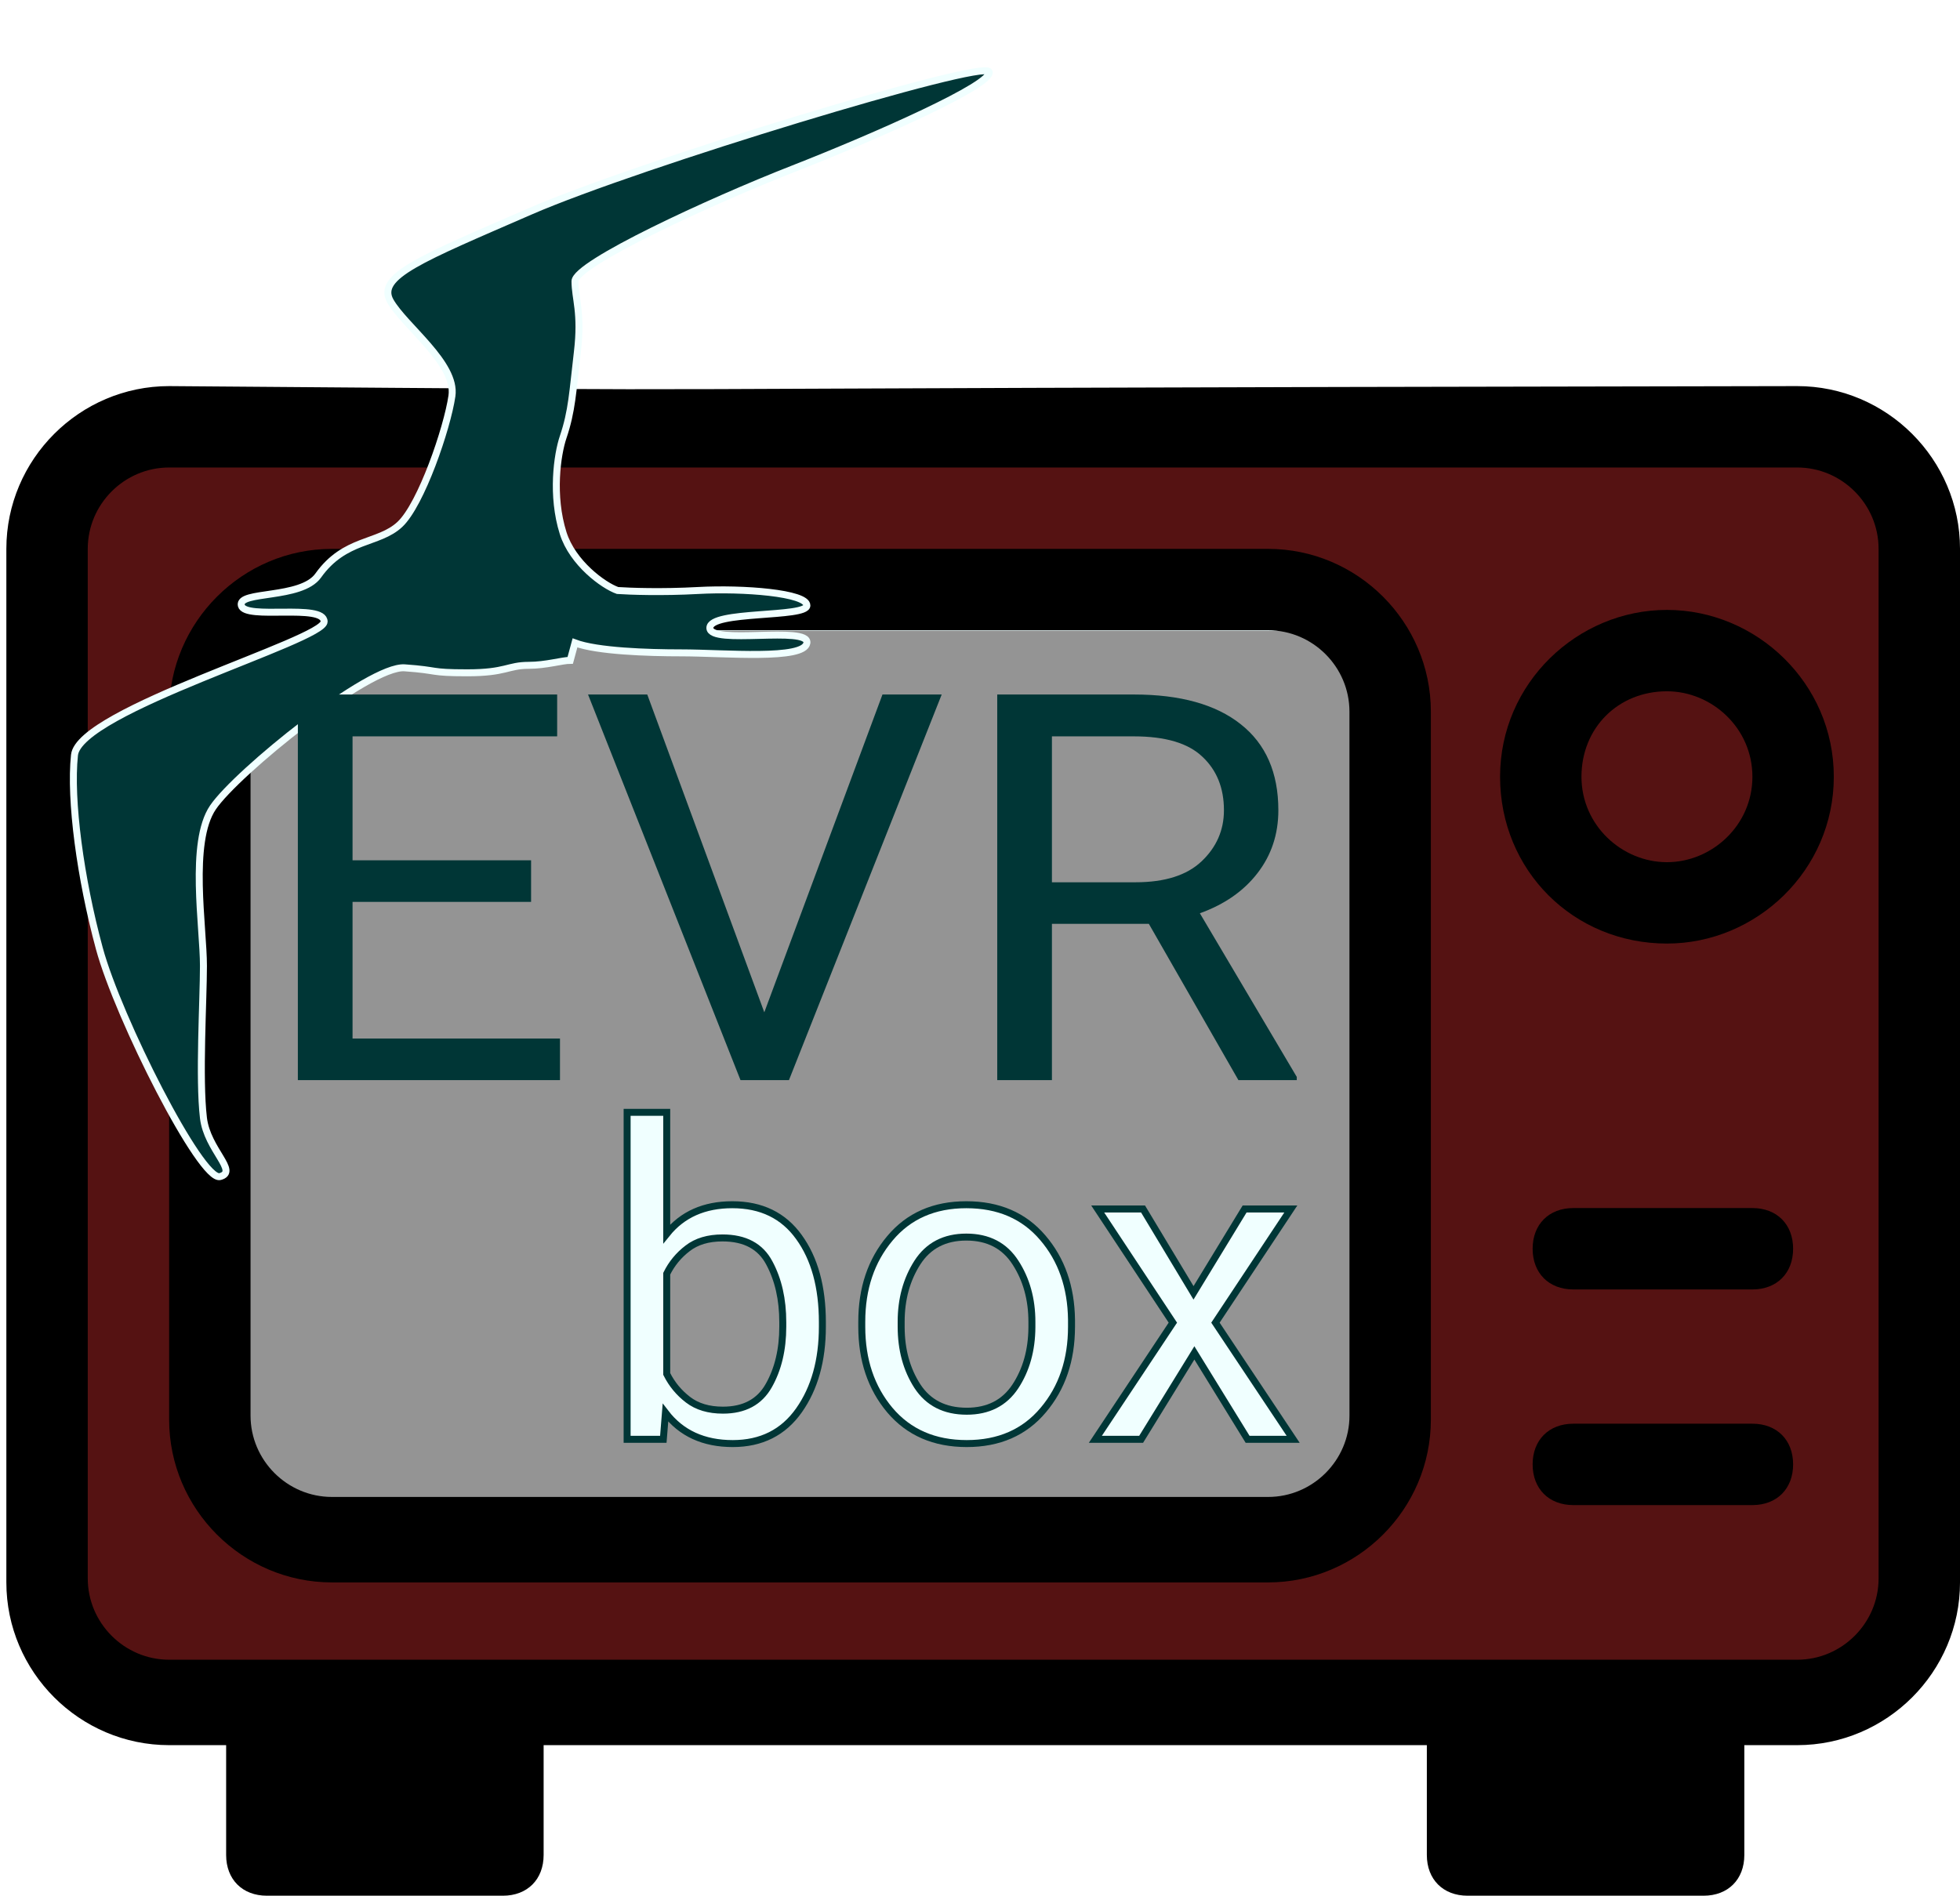 <?xml version="1.0" encoding="UTF-8" standalone="no"?>
<svg
   width="561.824pt"
   height="543.537pt"
   version="1.1"
   viewBox="0 0 561.824 543.537"
   id="svg141467"
   sodipodi:docname="fevrbox.svg"
   inkscape:version="1.1.2 (0a00cf5339, 2022-02-04)"
   xmlns:inkscape="http://www.inkscape.org/namespaces/inkscape"
   xmlns:sodipodi="http://sodipodi.sourceforge.net/DTD/sodipodi-0.dtd"
   xmlns="http://www.w3.org/2000/svg"
   xmlns:svg="http://www.w3.org/2000/svg">
  <sodipodi:namedview
     id="namedview141469"
     pagecolor="#ffffff"
     bordercolor="#666666"
     borderopacity="1.0"
     inkscape:pageshadow="2"
     inkscape:pageopacity="0.0"
     inkscape:pagecheckerboard="0"
     inkscape:document-units="pt"
     showgrid="false"
     inkscape:zoom="0.95459415"
     inkscape:cx="429.5019"
     inkscape:cy="370.83822"
     inkscape:window-width="1920"
     inkscape:window-height="1051"
     inkscape:window-x="0"
     inkscape:window-y="0"
     inkscape:window-maximized="1"
     inkscape:current-layer="layer15" />
  <defs
     id="defs141441">
    <symbol
       id="e"
       overflow="visible">
      <path
         d="m 39.078,-2.328 c -2.012,1.043 -4.109,1.828 -6.297,2.359 -2.188,0.531 -4.465,0.797 -6.828,0.797 -7.086,0 -12.699,-1.977 -16.844,-5.938 -4.137,-3.957 -6.203,-9.328 -6.203,-16.109 0,-6.789 2.066,-12.164 6.203,-16.125 4.144,-3.969 9.758,-5.953 16.844,-5.953 2.363,0 4.641,0.266 6.828,0.797 2.188,0.531 4.285,1.324 6.297,2.375 v 8.797 c -2.031,-1.383 -4.039,-2.398 -6.016,-3.047 -1.969,-0.645 -4.047,-0.969 -6.234,-0.969 -3.906,0 -6.984,1.258 -9.234,3.766 -2.242,2.5 -3.359,5.953 -3.359,10.359 0,4.387 1.117,7.836 3.359,10.344 2.25,2.5 5.328,3.75 9.234,3.75 2.188,0 4.266,-0.32 6.234,-0.969 1.977,-0.645 3.984,-1.66 6.016,-3.047 z"
         id="path141426" />
    </symbol>
    <symbol
       id="a"
       overflow="visible">
      <path
         d="m 16.031,-40.953 v 9.062 h 10.516 v 7.281 H 16.031 v 13.531 c 0,1.48 0.289,2.481 0.875,3 0.594,0.523 1.766,0.781 3.516,0.781 h 5.234 v 7.297 h -8.734 c -4.031,0 -6.887,-0.836 -8.562,-2.516 -1.68,-1.688 -2.516,-4.539 -2.516,-8.562 v -13.531 H 0.765 v -7.281 h 5.078 v -9.062 z"
         id="path141429" />
    </symbol>
    <symbol
       id="d"
       overflow="visible">
      <path
         d="M 26.594,-27.234 V -44.312 H 36.86 V 0 H 26.594 v -4.609 c -1.398,1.875 -2.945,3.25 -4.641,4.125 -1.688,0.875 -3.641,1.312 -5.859,1.312 -3.93,0 -7.156,-1.562 -9.688,-4.688 -2.523,-3.125 -3.781,-7.144 -3.781,-12.062 0,-4.914 1.258,-8.938 3.781,-12.062 2.531,-3.125 5.758,-4.688 9.688,-4.688 2.195,0 4.144,0.445 5.844,1.328 1.707,0.887 3.258,2.258 4.656,4.109 z m -6.719,20.656 c 2.188,0 3.852,-0.797 5,-2.391 1.145,-1.594 1.719,-3.91 1.719,-6.953 0,-3.039 -0.574,-5.359 -1.719,-6.953 -1.148,-1.594 -2.812,-2.391 -5,-2.391 -2.168,0 -3.824,0.797 -4.969,2.391 -1.148,1.594 -1.719,3.914 -1.719,6.953 0,3.043 0.57,5.359 1.719,6.953 1.145,1.594 2.801,2.391 4.969,2.391 z"
         id="path141432" />
    </symbol>
    <symbol
       id="c"
       overflow="visible">
      <path
         d="m 21.875,-6.578 c 2.176,0 3.836,-0.797 4.984,-2.391 1.156,-1.594 1.734,-3.91 1.734,-6.953 0,-3.039 -0.578,-5.359 -1.734,-6.953 -1.148,-1.594 -2.809,-2.391 -4.984,-2.391 -2.188,0 -3.867,0.805 -5.031,2.406 -1.168,1.605 -1.75,3.918 -1.75,6.938 0,3.023 0.582,5.336 1.75,6.938 1.164,1.605 2.844,2.406 5.031,2.406 z m -6.781,-20.656 c 1.406,-1.852 2.961,-3.223 4.672,-4.109 1.707,-0.883 3.672,-1.328 5.891,-1.328 3.938,0 7.164,1.562 9.688,4.688 2.519,3.125 3.781,7.148 3.781,12.062 0,4.918 -1.262,8.938 -3.781,12.062 -2.523,3.125 -5.75,4.688 -9.688,4.688 -2.219,0 -4.184,-0.445 -5.891,-1.328 -1.711,-0.883 -3.266,-2.254 -4.672,-4.109 V -7e-4 H 4.906 v -44.312 h 10.188 z"
         id="path141435" />
    </symbol>
    <symbol
       id="b"
       overflow="visible">
      <path
         d="m 0.281,-42.516 h 11.031 l 11.266,31.375 11.25,-31.375 h 11.031 L 29.109,0 h -13.078 z"
         id="path141438" />
    </symbol>
    <filter
       style="color-interpolation-filters:sRGB"
       inkscape:label="Drop Shadow"
       id="filter161130"
       x="-0.023"
       y="-0.019"
       width="1.101"
       height="1.083">
      <feFlood
         flood-opacity="0.749"
         flood-color="rgb(0,0,0)"
         result="flood"
         id="feFlood161120" />
      <feComposite
         in="flood"
         in2="SourceGraphic"
         operator="in"
         result="composite1"
         id="feComposite161122" />
      <feGaussianBlur
         in="composite1"
         stdDeviation="3"
         result="blur"
         id="feGaussianBlur161124" />
      <feOffset
         dx="20"
         dy="20"
         result="offset"
         id="feOffset161126" />
      <feComposite
         in="SourceGraphic"
         in2="offset"
         operator="over"
         result="composite2"
         id="feComposite161128" />
    </filter>
    <filter
       style="color-interpolation-filters:sRGB"
       inkscape:label="Drop Shadow"
       id="filter161130-6"
       x="-0.023"
       y="-0.019"
       width="1.101"
       height="1.083">
      <feFlood
         flood-opacity="0.749"
         flood-color="rgb(0,0,0)"
         result="flood"
         id="feFlood161120-1" />
      <feComposite
         in="flood"
         in2="SourceGraphic"
         operator="in"
         result="composite1"
         id="feComposite161122-8" />
      <feGaussianBlur
         in="composite1"
         stdDeviation="3"
         result="blur"
         id="feGaussianBlur161124-7" />
      <feOffset
         dx="20"
         dy="20"
         result="offset"
         id="feOffset161126-9" />
      <feComposite
         in="SourceGraphic"
         in2="offset"
         operator="over"
         result="composite2"
         id="feComposite161128-2" />
    </filter>
    <filter
       style="color-interpolation-filters:sRGB"
       inkscape:label="Drop Shadow"
       id="filter161130-6-0"
       x="-0.023"
       y="-0.019"
       width="1.101"
       height="1.083">
      <feFlood
         flood-opacity="0.749"
         flood-color="rgb(0,0,0)"
         result="flood"
         id="feFlood161120-1-2" />
      <feComposite
         in="flood"
         in2="SourceGraphic"
         operator="in"
         result="composite1"
         id="feComposite161122-8-3" />
      <feGaussianBlur
         in="composite1"
         stdDeviation="3"
         result="blur"
         id="feGaussianBlur161124-7-7" />
      <feOffset
         dx="20"
         dy="20"
         result="offset"
         id="feOffset161126-9-5" />
      <feComposite
         in="SourceGraphic"
         in2="offset"
         operator="over"
         result="composite2"
         id="feComposite161128-2-9" />
    </filter>
    <filter
       style="color-interpolation-filters:sRGB"
       inkscape:menu-tooltip="Adds a small scale crossy graininess"
       inkscape:menu="Overlays"
       inkscape:label="Cross Noise B"
       id="filter163528"
       x="-0.003"
       y="-0.004"
       width="1.006"
       height="1.008">
      <feColorMatrix
         result="result6"
         values="1 0 0 0 0 0 1 0 0 0 0 0 1 0 0 0 0 0 1 1 "
         id="feColorMatrix163514" />
      <feTurbulence
         result="result0"
         seed="0"
         baseFrequency="1"
         numOctaves="5"
         type="fractalNoise"
         id="feTurbulence163516" />
      <feConvolveMatrix
         result="result5"
         order="5 5"
         kernelMatrix="-2 0 0 0 -2 0 -2 0 -2 0 0 0 -10 0 0 0 -2 0 -2 0 -2 0 0 0 -2 "
         targetX="2"
         targetY="2"
         id="feConvolveMatrix163518" />
      <feColorMatrix
         in="result5"
         type="saturate"
         values="0"
         result="result4"
         id="feColorMatrix163520" />
      <feComposite
         in2="result6"
         result="result2"
         k3="0.5"
         k2="0.5"
         k1="1.5"
         operator="arithmetic"
         in="result4"
         id="feComposite163522"
         k4="0" />
      <feBlend
         result="result7"
         mode="normal"
         in2="result4"
         id="feBlend163524" />
      <feComposite
         in2="SourceGraphic"
         result="result3"
         operator="in"
         in="result7"
         id="feComposite163526" />
    </filter>
  </defs>
  <g
     inkscape:groupmode="layer"
     id="layer15"
     inkscape:label="bg"
     style="display:inline">
    <rect
       style="fill:#551212;fill-opacity:1;stroke:none;stroke-width:0;stroke-linejoin:round;stroke-miterlimit:4;stroke-dasharray:none;stroke-opacity:1"
       id="rect163631"
       width="518.559"
       height="359.124"
       x="22.881"
       y="126.254"
       ry="10.12" />
    <rect
       style="fill:#000000;fill-opacity:1;stroke:none;stroke-width:0;stroke-linejoin:round;stroke-miterlimit:4;stroke-dasharray:none;stroke-opacity:1"
       id="rect176084"
       width="68.31"
       height="51.063"
       x="73.669"
       y="482.485"
       ry="9.334" />
    <rect
       style="display:inline;fill:#000000;fill-opacity:1;stroke:none;stroke-width:0;stroke-linejoin:round;stroke-miterlimit:4;stroke-dasharray:none;stroke-opacity:1"
       id="rect176084-2"
       width="68.31"
       height="51.063"
       x="421.131"
       y="482.856"
       ry="9.334" />
  </g>
  <g
     inkscape:groupmode="layer"
     id="layer16"
     inkscape:label="screen bg"
     style="display:inline">
    <rect
       style="fill:#fffbf9;fill-opacity:1;stroke:none;stroke-width:0;stroke-linejoin:round;stroke-miterlimit:4;stroke-dasharray:none;stroke-opacity:1"
       id="rect167520"
       width="321.191"
       height="253.465"
       x="69.508"
       y="179.938" />
  </g>
  <g
     inkscape:groupmode="layer"
     id="layer14"
     inkscape:label="screen"
     transform="translate(-3.821,2.67)"
     style="display:inline">
    <rect
       style="fill:#949494;fill-opacity:1;stroke:#f0ffff;stroke-width:1.923;stroke-linejoin:round;stroke-miterlimit:4;stroke-dasharray:none;stroke-opacity:1;filter:url(#filter163528)"
       id="rect163432"
       width="321.191"
       height="253.465"
       x="73.33"
       y="177.268" />
  </g>
  <g
     inkscape:groupmode="layer"
     id="layer13"
     inkscape:label="tv"
     style="display:inline"
     transform="translate(-3.821,2.67)">
    <g
       id="g141465"
       transform="translate(-64.359,-6.297)">
      <path
         d="m 583.33,114.33 c -418.113,0.648 -252.474,1.646 -466.66,0 -25.668,0 -46.668,21 -46.668,46.668 v 296.33 c 0,25.668 21,46.668 46.668,46.668 h 16.332 v 31.5 c 0,7 4.668,11.668 11.668,11.668 h 67.668 c 7,0 11.668,-4.668 11.668,-11.668 v -31.5 h 253.17 v 31.5 c 0,7 4.668,11.668 11.668,11.668 h 67.668 c 7,0 11.668,-4.668 11.668,-11.668 v -31.5 h 15.156 c 25.668,0 46.668,-21 46.668,-46.668 v -296.33 c 0,-25.668 -21,-46.668 -46.668,-46.668 z M 199.5,522.67 h -43.168 v -18.668 h 44.332 l 0.004,18.668 z m 344.17,0 h -44.332 v -18.668 h 44.332 z m 63,-66.5 c 0,12.832 -10.5,23.332 -23.332,23.332 h -466.67 c -12.832,0 -23.332,-10.5 -23.332,-23.332 L 93.332,161 c 0,-12.832 10.5,-23.332 23.332,-23.332 h 466.67 c 12.832,0 23.332,10.5 23.332,23.332 z"
         id="path141443"
         sodipodi:nodetypes="ccssscssssccsssscsssscccccccccccccssccsscc" />
      <path
         d="M 431.67,161 H 163.33 c -25.668,0 -46.668,21 -46.668,46.668 v 203 c 0,25.668 21,46.668 46.668,46.668 h 268.33 c 25.668,0 46.668,-21 46.668,-46.668 v -203 C 478.328,182 457.328,161 431.664,161 Z m 23.332,248.5 c 0,12.832 -10.5,23.332 -23.332,23.332 H 163.33 c -12.832,0 -23.332,-10.5 -23.332,-23.332 V 207.67 c 0,-12.832 10.5,-23.332 23.332,-23.332 h 268.33 c 12.832,0 23.332,10.5 23.332,23.332 z"
         id="path141445" />
      <path
         d="m 570.5,411.83 h -51.332 c -7,0 -11.668,4.668 -11.668,11.668 0,7 4.668,11.668 11.668,11.668 H 570.5 c 7,0 11.668,-4.668 11.668,-11.668 0,-7 -4.668,-11.668 -11.668,-11.668 z"
         id="path141447" />
      <path
         d="m 570.5,350 h -51.332 c -7,0 -11.668,4.668 -11.668,11.668 0,7 4.668,11.668 11.668,11.668 H 570.5 c 7,0 11.668,-4.668 11.668,-11.668 0,-7 -4.668,-11.668 -11.668,-11.668 z"
         id="path141449" />
      <path
         d="m 546,178.5 c -25.668,0 -47.832,21 -47.832,47.832 0,26.832 21,47.832 47.832,47.832 25.668,0 47.832,-21 47.832,-47.832 C 593.832,199.5 571.668,178.5 546,178.5 Z m 0,72.332 c -12.832,0 -24.5,-10.5 -24.5,-24.5 0,-14 10.5,-24.5 24.5,-24.5 12.832,0 24.5,10.5 24.5,24.5 0,14 -11.668,24.5 -24.5,24.5 z"
         id="path141451" />
    </g>
  </g>
  <g
     inkscape:groupmode="layer"
     id="layer12"
     inkscape:label="fEVR"
     style="display:inline"
     transform="translate(-3.821,2.67)">
    <g
       id="g163407"
       transform="translate(6,1.5)">
      <g
         id="g144141"
         style="display:inline"
         transform="matrix(0.71,0,0,0.71,1188.405,-61.727)">
        <path
           d="m -1614.742,512.541 c 1.529,12.892 14.331,21.654 6.688,23.668 -7.643,2.014 -41.082,-63.954 -48.725,-92.155 -7.643,-28.2 -11.942,-59.926 -10.032,-78.055 1.911,-18.129 100.795,-46.329 100.795,-53.883 0,-7.554 -32.006,-0.504 -33.439,-6.547 -1.433,-6.043 24.172,-2.417 31.05,-12.086 10.748,-15.107 24.363,-12.589 32.961,-20.647 8.599,-8.057 19.108,-38.775 21.019,-51.869 1.911,-13.093 -19.108,-28.2 -24.84,-38.272 -5.732,-10.072 12.42,-17.122 56.368,-36.258 43.948,-19.136 183.436,-61.436 185.347,-56.401 1.911,5.036 -45.859,26.186 -79.298,39.279 -33.439,13.093 -87.897,38.272 -87.897,45.322 0,7.05 2.866,12.589 0.955,28.704 -1.911,16.114 -2.14,23.639 -5.732,34.243 -2.389,7.05 -4.777,23.668 0,38.775 3.822,12.086 16.242,21.15 21.974,23.165 4.777,0.335 17.962,0.806 32.484,0 18.152,-1.007 43.948,1.007 43.948,6.043 0,5.036 -39.171,2.014 -39.171,9.064 0,7.05 40.127,-1.007 39.171,6.043 -0.955,7.05 -33.439,4.029 -50.636,4.029 -13.758,0 -34.076,-0.672 -42.993,-4.029 l -1.911,7.05 c -3.184,0 -9.841,2.014 -16.72,2.014 -8.599,0 -9.076,3.021 -24.84,3.021 -15.764,0 -10.987,-1.007 -25.318,-2.014 -14.331,-1.007 -67.833,42.301 -77.387,56.401 -9.554,14.1 -3.822,48.344 -3.822,63.954 0,14.028 -1.911,45.322 0,61.436 z"
           fill="#b1b9c6"
           id="path77"
           style="opacity:1;fill:#003636;fill-opacity:1;stroke:#f0ffff;stroke-width:2.815;stroke-miterlimit:4;stroke-dasharray:none;stroke-opacity:1;filter:url(#filter161130-6-0)"
           class="themeUIElement"
           inkscape:label="path77" />
        <g
           aria-label="EVR"
           transform="matrix(2.806,0,0,2.623,-1651.109,149.245)"
           id="text40985"
           style="font-size:83.502px;line-height:1.25;font-family:Roboto;-inkscape-font-specification:Roboto;white-space:pre;inline-size:690.468;opacity:1;fill:#003636;stroke-width:0">
          <path
             d="M 33.672,140.297 V 80.932 H 70.979 v 6.442 H 41.541 v 19.082 h 25.687 v 6.401 H 41.541 v 21.039 h 29.845 v 6.401 z"
             id="path131157" />
          <path
             d="M 126.307,80.932 104.331,140.297 H 97.358 L 75.423,80.932 h 8.521 l 16.839,48.927 17.002,-48.927 z"
             id="path131159" />
          <path
             d="m 168.996,140.297 -12.884,-24.056 h -13.944 v 24.056 h -7.869 V 80.932 h 19.652 q 9.989,0 15.371,4.567 5.423,4.567 5.423,13.251 0,5.545 -3.017,9.704 -2.976,4.118 -8.277,6.157 l 13.944,25.197 v 0.489 z M 142.167,87.374 v 22.466 h 12.028 q 6.32,0 9.5,-3.221 3.221,-3.262 3.221,-7.869 0,-5.137 -3.099,-8.236 -3.058,-3.139 -9.867,-3.139 z"
             id="path131161" />
        </g>
      </g>
      <g
         aria-label="box"
         id="text146853"
         style="font-size:125px;line-height:1.25;fill:#f0ffff;stroke:#003636;stroke-width:2"
         transform="translate(-74.822,-8.161)">
        <path
           d="m 308.373,384.382 q 0,14.465 -6.714,23.987 -6.714,9.521 -18.982,9.521 -12.512,0 -19.287,-8.85 l -0.61,7.629 h -10.376 v -93.75 h 11.353 v 34.851 q 6.714,-8.362 18.799,-8.362 12.451,0 19.104,9.277 6.714,9.277 6.714,24.414 z M 279.748,358.931 q -6.165,0 -10.01,2.991 -3.845,2.93 -5.981,7.263 v 28.748 q 2.197,4.395 6.104,7.385 3.906,2.991 10.01,2.991 9.155,0 13.123,-7.019 4.028,-7.08 4.028,-16.907 v -1.282 q 0,-9.827 -3.845,-16.968 -3.784,-7.202 -13.428,-7.202 z"
           id="path162244" />
        <path
           d="m 319.665,382.979 q 0,-14.343 8.057,-23.926 8.057,-9.644 21.912,-9.644 13.855,0 21.912,9.46 8.057,9.399 8.24,23.499 v 2.014 q 0,14.343 -8.118,23.926 -8.057,9.583 -21.912,9.583 -13.916,0 -22.034,-9.583 -8.057,-9.583 -8.057,-23.926 z m 11.292,1.404 q 0,9.827 4.639,17.029 4.7,7.202 14.16,7.202 9.216,0 13.916,-7.08 4.7,-7.141 4.761,-16.968 v -1.587 q 0,-9.705 -4.7,-16.968 -4.7,-7.324 -14.099,-7.324 -9.338,0 -14.038,7.324 -4.639,7.263 -4.639,16.968 z"
           id="path162246" />
        <path
           d="M 400.292,350.63 414.758,374.678 429.406,350.63 h 13.245 l -21.606,32.593 22.278,33.447 H 430.261 l -15.259,-24.78 -15.259,24.78 H 386.621 L 408.837,383.223 387.292,350.63 Z"
           id="path162248" />
      </g>
    </g>
  </g>
</svg>

